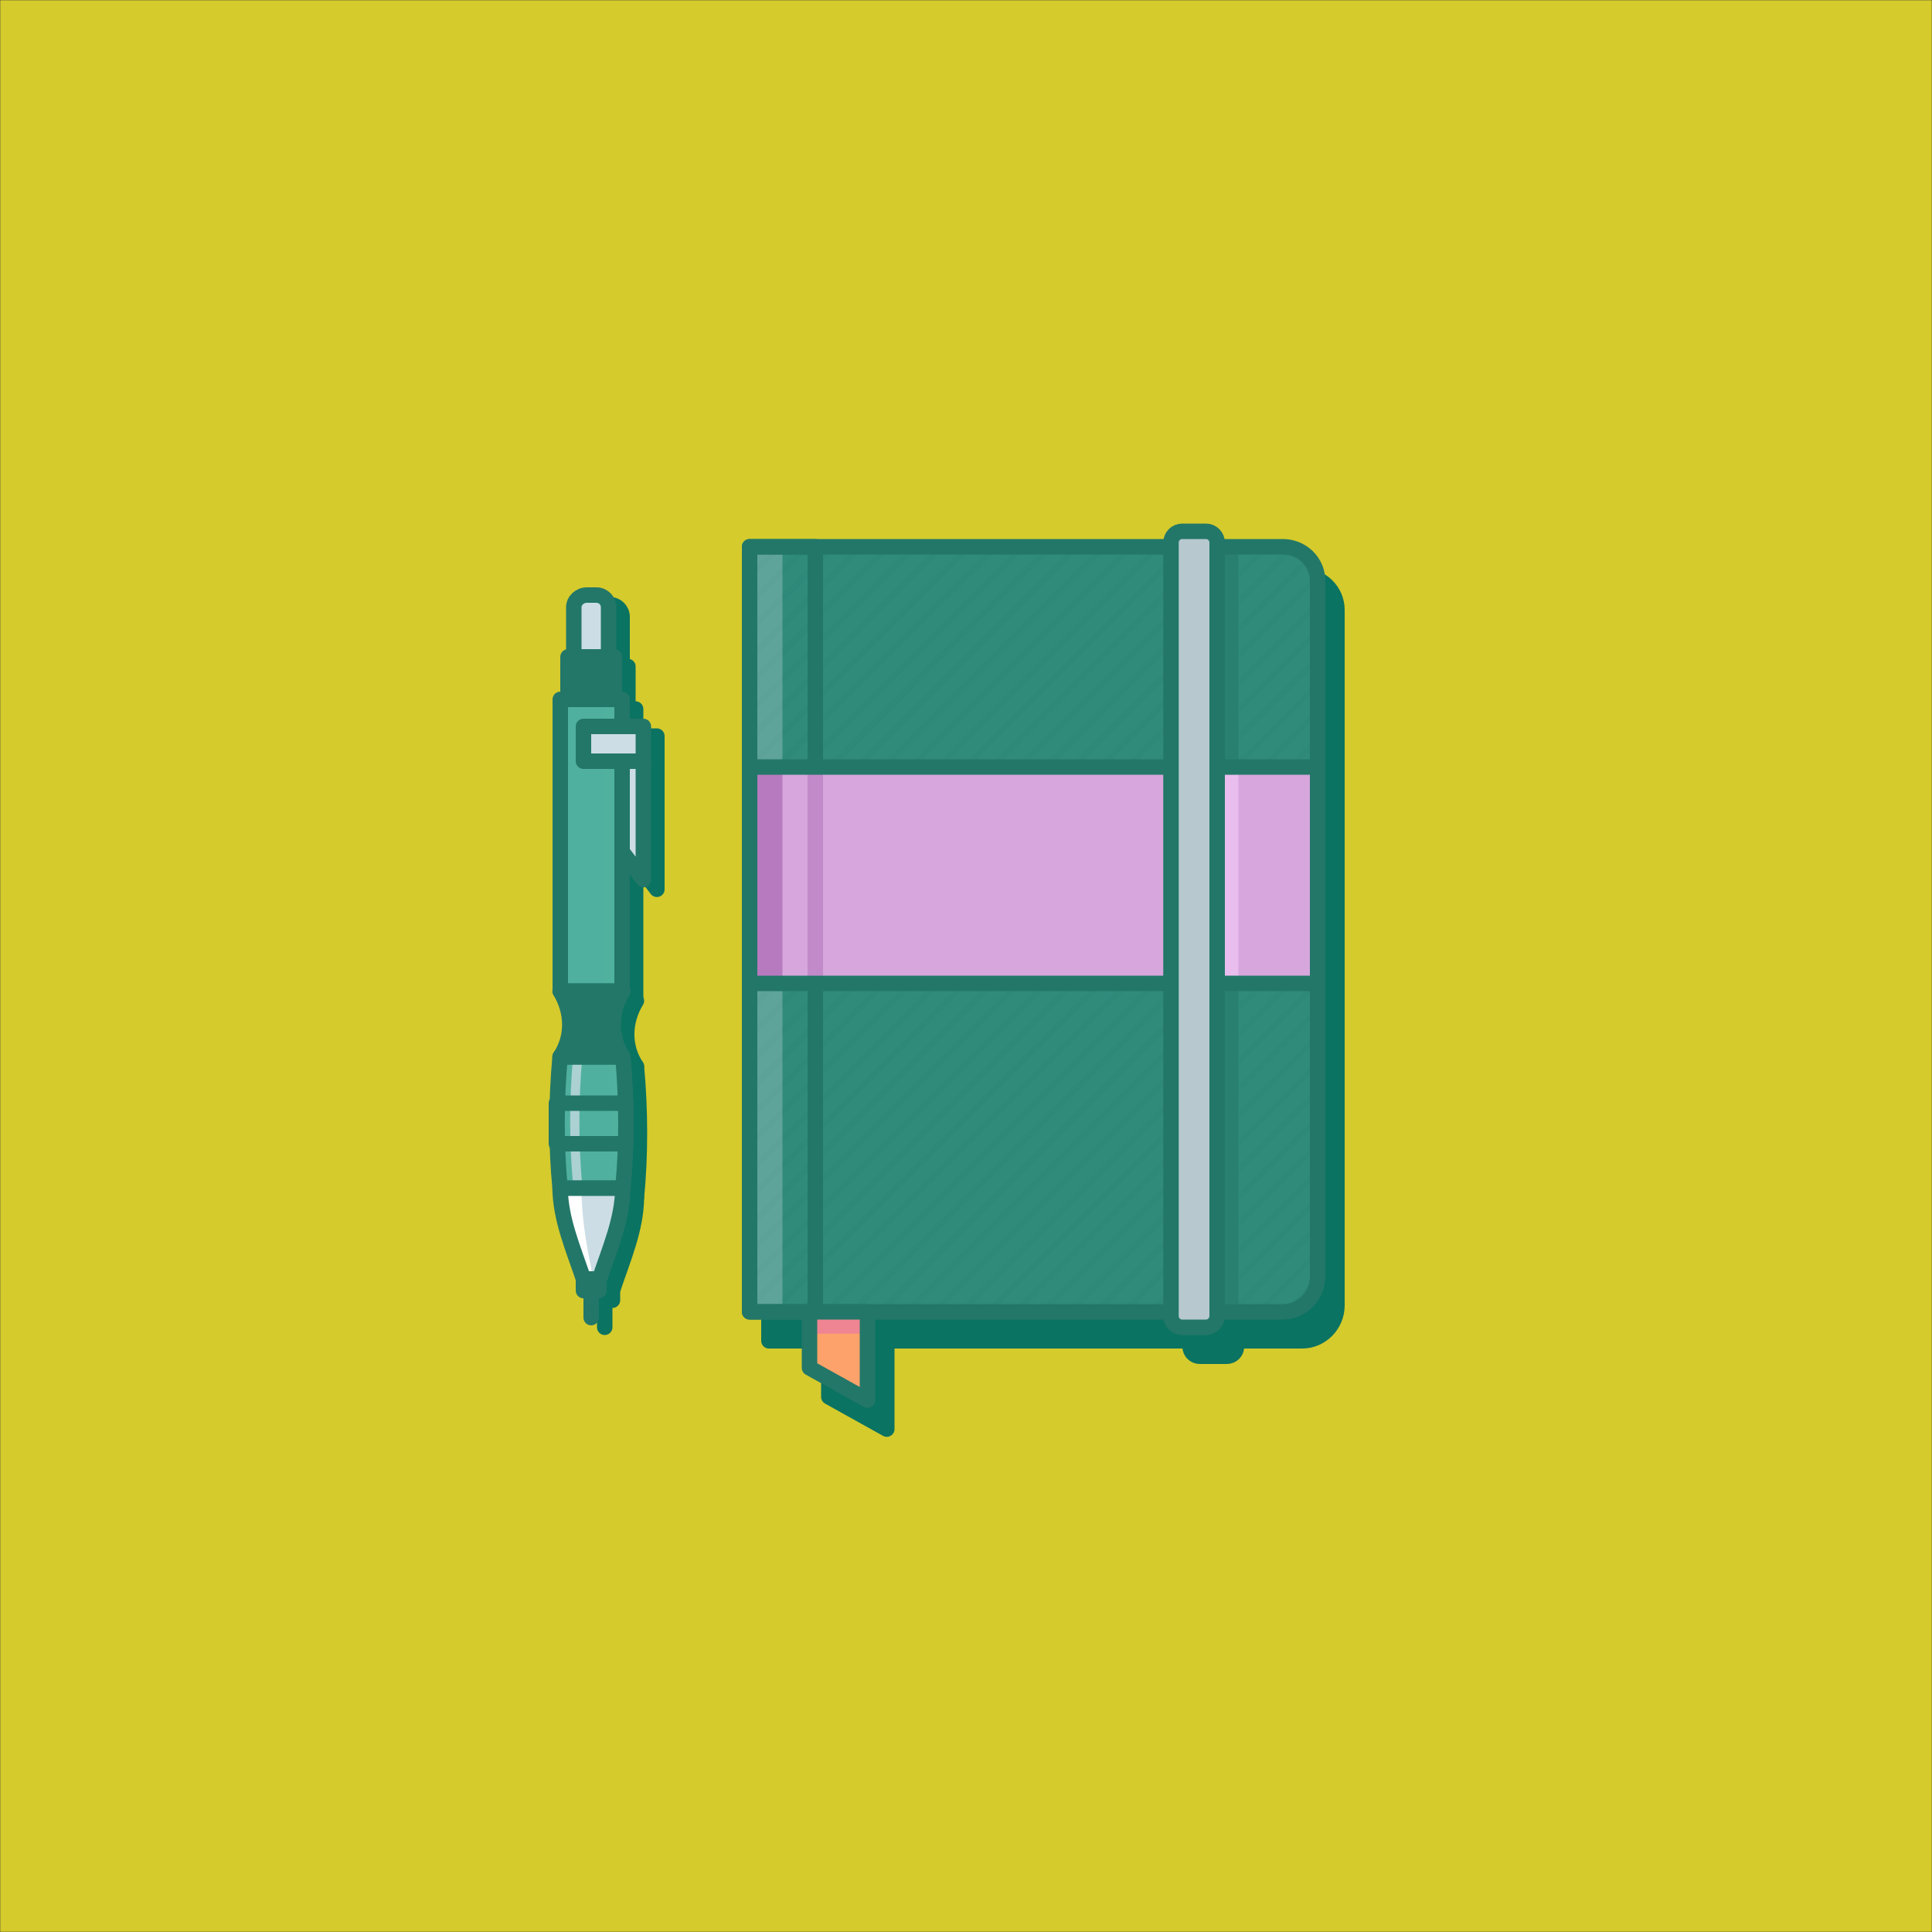 <svg width="1000" height="1000" viewBox="0 0 1000 1000" fill="none" xmlns="http://www.w3.org/2000/svg">
<rect x="0" y="0" width="1000" height="1000" fill="#333333" stroke="none"/>
<g clip-path="url(#clip0_226_535)">
<mask id="mask0_226_535" style="mask-type:luminance" maskUnits="userSpaceOnUse" x="0" y="0" width="1000" height="1000">
<path d="M1000 0H0V1000H1000V0Z" fill="white"/>
</mask>
<g mask="url(#mask0_226_535)">
<path d="M1000 0H0V1000H1000V0Z" fill="#D5CB2C"/>
<path d="M674 694H398V298H674C683.9 298 692 305.8 692 315.7V675.7C692 685.7 683.9 694 674 694Z" fill="#0A7362" stroke="#0A7362" stroke-width="8" stroke-miterlimit="10" stroke-linecap="round" stroke-linejoin="round"/>
<path d="M635 702H621C618.2 702 616 699.8 616 697V295C616 292.2 618.2 290 621 290H635C637.8 290 640 292.2 640 295V697C640 699.8 637.8 702 635 702Z" fill="#0A7362" stroke="#0A7362" stroke-width="8" stroke-miterlimit="10" stroke-linecap="round" stroke-linejoin="round"/>
<path d="M459 739.7L429 723V694H459V739.7Z" fill="#0A7362" stroke="#0A7362" stroke-width="8" stroke-miterlimit="10" stroke-linecap="round" stroke-linejoin="round"/>
<path d="M664 679H388V283H664C673.9 283 682 290.8 682 300.7V660.7C682 670.7 673.9 679 664 679Z" fill="#308B7B"/>
<mask id="mask1_226_535" style="mask-type:alpha" maskUnits="userSpaceOnUse" x="388" y="285" width="294" height="396">
<path d="M664 681H388V285H664C673.9 285 682 292.8 682 302.7V662.7C682 672.7 673.9 681 664 681Z" fill="white"/>
</mask>
<g mask="url(#mask1_226_535)">
<path opacity="0.11" d="M362.4 983.601C362 983.601 361.6 983.501 361.3 983.201C360.7 982.601 360.7 981.701 361.3 981.101L705.7 636.801C706.3 636.201 707.2 636.201 707.8 636.801C708.4 637.401 708.4 638.301 707.8 638.901L363.5 983.201C363.2 983.501 362.8 983.601 362.4 983.601Z" fill="#237768"/>
<path opacity="0.11" d="M362.4 969.601C362 969.601 361.6 969.501 361.3 969.201C360.7 968.601 360.7 967.701 361.3 967.101L705.7 622.801C706.3 622.201 707.2 622.201 707.8 622.801C708.4 623.401 708.4 624.301 707.8 624.901L363.5 969.201C363.2 969.501 362.8 969.601 362.4 969.601Z" fill="#237768"/>
<path opacity="0.11" d="M362.4 955.601C362 955.601 361.6 955.501 361.3 955.201C360.7 954.601 360.7 953.701 361.3 953.101L705.7 608.801C706.3 608.201 707.2 608.201 707.8 608.801C708.4 609.401 708.4 610.301 707.8 610.901L363.5 955.201C363.2 955.501 362.8 955.601 362.4 955.601Z" fill="#237768"/>
<path opacity="0.11" d="M362.4 941.601C362 941.601 361.6 941.501 361.3 941.201C360.7 940.601 360.7 939.701 361.3 939.101L705.7 594.801C706.3 594.201 707.2 594.201 707.8 594.801C708.4 595.401 708.4 596.301 707.8 596.901L363.5 941.201C363.2 941.501 362.8 941.601 362.4 941.601Z" fill="#237768"/>
<path opacity="0.11" d="M362.4 927.601C362 927.601 361.6 927.501 361.3 927.201C360.7 926.601 360.7 925.701 361.3 925.101L705.7 580.801C706.3 580.201 707.2 580.201 707.8 580.801C708.4 581.401 708.4 582.301 707.8 582.901L363.5 927.201C363.2 927.501 362.8 927.601 362.4 927.601Z" fill="#237768"/>
<path opacity="0.11" d="M362.4 913.601C362 913.601 361.6 913.501 361.3 913.201C360.7 912.601 360.7 911.701 361.3 911.101L705.7 566.801C706.3 566.201 707.2 566.201 707.8 566.801C708.4 567.401 708.4 568.301 707.8 568.901L363.5 913.201C363.2 913.501 362.8 913.601 362.4 913.601Z" fill="#237768"/>
<path opacity="0.11" d="M362.4 899.601C362 899.601 361.6 899.501 361.3 899.201C360.7 898.601 360.7 897.701 361.3 897.101L705.7 552.801C706.3 552.201 707.2 552.201 707.8 552.801C708.4 553.401 708.4 554.301 707.8 554.901L363.5 899.201C363.2 899.501 362.8 899.601 362.4 899.601Z" fill="#237768"/>
<path opacity="0.11" d="M362.4 885.601C362 885.601 361.6 885.501 361.3 885.201C360.7 884.601 360.7 883.701 361.3 883.101L705.7 538.801C706.3 538.201 707.2 538.201 707.8 538.801C708.4 539.401 708.4 540.301 707.8 540.901L363.5 885.201C363.2 885.501 362.8 885.601 362.4 885.601Z" fill="#237768"/>
<path opacity="0.11" d="M362.4 871.601C362 871.601 361.6 871.501 361.3 871.201C360.7 870.601 360.7 869.701 361.3 869.101L705.7 524.801C706.3 524.201 707.2 524.201 707.8 524.801C708.4 525.401 708.4 526.301 707.8 526.901L363.5 871.201C363.2 871.501 362.8 871.601 362.4 871.601Z" fill="#237768"/>
<path opacity="0.11" d="M362.4 857.601C362 857.601 361.6 857.501 361.3 857.201C360.7 856.601 360.7 855.701 361.3 855.101L705.7 510.801C706.3 510.201 707.2 510.201 707.8 510.801C708.4 511.401 708.4 512.301 707.8 512.901L363.5 857.201C363.2 857.501 362.8 857.601 362.4 857.601Z" fill="#237768"/>
<path opacity="0.11" d="M362.4 843.601C362 843.601 361.6 843.501 361.3 843.201C360.7 842.601 360.7 841.701 361.3 841.101L705.7 496.801C706.3 496.201 707.2 496.201 707.8 496.801C708.4 497.401 708.4 498.301 707.8 498.901L363.5 843.201C363.2 843.501 362.8 843.601 362.4 843.601Z" fill="#237768"/>
<path opacity="0.11" d="M362.4 829.601C362 829.601 361.6 829.501 361.3 829.201C360.7 828.601 360.7 827.701 361.3 827.101L705.7 482.801C706.3 482.201 707.2 482.201 707.8 482.801C708.4 483.401 708.4 484.301 707.8 484.901L363.5 829.201C363.2 829.501 362.8 829.601 362.4 829.601Z" fill="#237768"/>
<path opacity="0.11" d="M362.4 815.601C362 815.601 361.6 815.501 361.3 815.201C360.7 814.601 360.7 813.701 361.3 813.101L705.7 468.801C706.3 468.201 707.2 468.201 707.8 468.801C708.4 469.401 708.4 470.301 707.8 470.901L363.5 815.201C363.2 815.501 362.8 815.601 362.4 815.601Z" fill="#237768"/>
<path opacity="0.11" d="M362.4 801.601C362 801.601 361.6 801.501 361.3 801.201C360.7 800.601 360.7 799.701 361.3 799.101L705.7 454.801C706.3 454.201 707.2 454.201 707.8 454.801C708.4 455.401 708.4 456.301 707.8 456.901L363.5 801.201C363.2 801.501 362.8 801.601 362.4 801.601Z" fill="#237768"/>
<path opacity="0.11" d="M362.4 787.601C362 787.601 361.6 787.501 361.3 787.201C360.7 786.601 360.7 785.701 361.3 785.101L705.7 440.801C706.3 440.201 707.2 440.201 707.8 440.801C708.4 441.401 708.4 442.301 707.8 442.901L363.5 787.201C363.2 787.501 362.8 787.601 362.4 787.601Z" fill="#237768"/>
<path opacity="0.11" d="M362.4 773.601C362 773.601 361.6 773.501 361.3 773.201C360.7 772.601 360.7 771.701 361.3 771.101L705.7 426.801C706.3 426.201 707.2 426.201 707.8 426.801C708.4 427.401 708.4 428.301 707.8 428.901L363.5 773.201C363.2 773.501 362.8 773.601 362.4 773.601Z" fill="#237768"/>
<path opacity="0.11" d="M362.4 759.601C362 759.601 361.6 759.501 361.3 759.201C360.7 758.601 360.7 757.701 361.3 757.101L705.7 412.801C706.3 412.201 707.2 412.201 707.8 412.801C708.4 413.401 708.4 414.301 707.8 414.901L363.5 759.201C363.2 759.501 362.8 759.601 362.4 759.601Z" fill="#237768"/>
<path opacity="0.11" d="M362.4 745.601C362 745.601 361.6 745.501 361.3 745.201C360.7 744.601 360.7 743.701 361.3 743.101L705.7 398.801C706.3 398.201 707.2 398.201 707.8 398.801C708.4 399.401 708.4 400.301 707.8 400.901L363.5 745.201C363.2 745.501 362.8 745.601 362.4 745.601Z" fill="#237768"/>
<path opacity="0.11" d="M362.4 731.601C362 731.601 361.6 731.501 361.3 731.201C360.7 730.601 360.7 729.701 361.3 729.101L705.7 384.801C706.3 384.201 707.2 384.201 707.8 384.801C708.4 385.401 708.4 386.301 707.8 386.901L363.5 731.201C363.2 731.501 362.8 731.601 362.4 731.601Z" fill="#237768"/>
<path opacity="0.11" d="M362.4 717.601C362 717.601 361.6 717.501 361.3 717.201C360.7 716.601 360.7 715.701 361.3 715.101L705.7 370.801C706.3 370.201 707.2 370.201 707.8 370.801C708.4 371.401 708.4 372.301 707.8 372.901L363.5 717.201C363.2 717.501 362.8 717.601 362.4 717.601Z" fill="#237768"/>
<path opacity="0.11" d="M362.4 703.601C362 703.601 361.6 703.501 361.3 703.201C360.7 702.601 360.7 701.701 361.3 701.101L705.7 356.801C706.3 356.201 707.2 356.201 707.8 356.801C708.4 357.401 708.4 358.301 707.8 358.901L363.5 703.201C363.2 703.501 362.8 703.601 362.4 703.601Z" fill="#237768"/>
<path opacity="0.11" d="M362.4 689.601C362 689.601 361.6 689.501 361.3 689.201C360.7 688.601 360.7 687.701 361.3 687.101L705.7 342.801C706.3 342.201 707.2 342.201 707.8 342.801C708.4 343.401 708.4 344.301 707.8 344.901L363.5 689.201C363.2 689.501 362.8 689.601 362.4 689.601Z" fill="#237768"/>
<path opacity="0.11" d="M362.4 675.601C362 675.601 361.6 675.501 361.3 675.201C360.7 674.601 360.7 673.701 361.3 673.101L705.7 328.801C706.3 328.201 707.2 328.201 707.8 328.801C708.4 329.401 708.4 330.301 707.8 330.901L363.5 675.201C363.2 675.501 362.8 675.601 362.4 675.601Z" fill="#237768"/>
<path opacity="0.11" d="M362.4 661.601C362 661.601 361.6 661.501 361.3 661.201C360.7 660.601 360.7 659.701 361.3 659.101L705.7 314.801C706.3 314.201 707.2 314.201 707.8 314.801C708.4 315.401 708.4 316.301 707.8 316.901L363.5 661.201C363.2 661.501 362.8 661.601 362.4 661.601Z" fill="#237768"/>
<path opacity="0.11" d="M362.4 647.601C362 647.601 361.6 647.501 361.3 647.201C360.7 646.601 360.7 645.701 361.3 645.101L705.7 300.801C706.3 300.201 707.2 300.201 707.8 300.801C708.4 301.401 708.4 302.301 707.8 302.901L363.5 647.201C363.2 647.501 362.8 647.601 362.4 647.601Z" fill="#237768"/>
<path opacity="0.11" d="M362.4 633.601C362 633.601 361.6 633.501 361.3 633.201C360.7 632.601 360.7 631.701 361.3 631.101L705.7 286.801C706.3 286.201 707.2 286.201 707.8 286.801C708.4 287.401 708.4 288.301 707.8 288.901L363.5 633.201C363.2 633.501 362.8 633.601 362.4 633.601Z" fill="#237768"/>
<path opacity="0.11" d="M362.4 619.601C362 619.601 361.6 619.501 361.3 619.201C360.7 618.601 360.7 617.701 361.3 617.101L705.7 272.801C706.3 272.201 707.2 272.201 707.8 272.801C708.4 273.401 708.4 274.301 707.8 274.901L363.5 619.201C363.2 619.501 362.8 619.601 362.4 619.601Z" fill="#237768"/>
<path opacity="0.11" d="M362.4 605.601C362 605.601 361.6 605.501 361.3 605.201C360.7 604.601 360.7 603.701 361.3 603.101L705.7 258.801C706.3 258.201 707.2 258.201 707.8 258.801C708.4 259.401 708.4 260.301 707.8 260.901L363.5 605.201C363.2 605.501 362.8 605.601 362.4 605.601Z" fill="#237768"/>
<path opacity="0.11" d="M362.4 591.601C362 591.601 361.6 591.501 361.3 591.201C360.7 590.601 360.7 589.701 361.3 589.101L705.7 244.801C706.3 244.201 707.2 244.201 707.8 244.801C708.4 245.401 708.4 246.301 707.8 246.901L363.5 591.201C363.2 591.501 362.8 591.601 362.4 591.601Z" fill="#237768"/>
<path opacity="0.11" d="M362.4 577.601C362 577.601 361.6 577.501 361.3 577.201C360.7 576.601 360.7 575.701 361.3 575.101L705.7 230.801C706.3 230.201 707.2 230.201 707.8 230.801C708.4 231.401 708.4 232.301 707.8 232.901L363.5 577.201C363.2 577.501 362.8 577.601 362.4 577.601Z" fill="#237768"/>
<path opacity="0.11" d="M362.4 563.601C362 563.601 361.6 563.501 361.3 563.201C360.7 562.601 360.7 561.701 361.3 561.101L705.7 216.801C706.3 216.201 707.2 216.201 707.8 216.801C708.4 217.401 708.4 218.301 707.8 218.901L363.5 563.201C363.2 563.501 362.8 563.601 362.4 563.601Z" fill="#237768"/>
<path opacity="0.11" d="M362.4 549.601C362 549.601 361.6 549.501 361.3 549.201C360.7 548.601 360.7 547.701 361.3 547.101L705.7 202.801C706.3 202.201 707.2 202.201 707.8 202.801C708.4 203.401 708.4 204.301 707.8 204.901L363.5 549.201C363.2 549.501 362.8 549.601 362.4 549.601Z" fill="#237768"/>
<path opacity="0.11" d="M362.4 535.601C362 535.601 361.6 535.501 361.3 535.201C360.7 534.601 360.7 533.701 361.3 533.101L705.7 188.801C706.3 188.201 707.2 188.201 707.8 188.801C708.4 189.401 708.4 190.301 707.8 190.901L363.5 535.201C363.2 535.501 362.8 535.601 362.4 535.601Z" fill="#237768"/>
<path opacity="0.11" d="M362.4 521.601C362 521.601 361.6 521.501 361.3 521.201C360.7 520.601 360.7 519.701 361.3 519.101L705.7 174.801C706.3 174.201 707.2 174.201 707.8 174.801C708.4 175.401 708.4 176.301 707.8 176.901L363.5 521.201C363.2 521.501 362.8 521.601 362.4 521.601Z" fill="#237768"/>
<path opacity="0.11" d="M362.4 507.601C362 507.601 361.6 507.501 361.3 507.201C360.7 506.601 360.7 505.701 361.3 505.101L705.7 160.801C706.3 160.201 707.2 160.201 707.8 160.801C708.4 161.401 708.4 162.301 707.8 162.901L363.5 507.201C363.2 507.501 362.8 507.601 362.4 507.601Z" fill="#237768"/>
<path opacity="0.11" d="M362.4 493.601C362 493.601 361.6 493.501 361.3 493.201C360.7 492.601 360.7 491.701 361.3 491.101L705.7 146.801C706.3 146.201 707.2 146.201 707.8 146.801C708.4 147.401 708.4 148.301 707.8 148.901L363.5 493.201C363.2 493.501 362.8 493.601 362.4 493.601Z" fill="#237768"/>
<path opacity="0.11" d="M362.4 479.601C362 479.601 361.6 479.501 361.3 479.201C360.7 478.601 360.7 477.701 361.3 477.101L705.7 132.801C706.3 132.201 707.2 132.201 707.8 132.801C708.4 133.401 708.4 134.301 707.8 134.901L363.5 479.201C363.2 479.501 362.8 479.601 362.4 479.601Z" fill="#237768"/>
<path opacity="0.11" d="M362.4 465.6C362 465.6 361.6 465.5 361.3 465.2C360.7 464.6 360.7 463.7 361.3 463.1L705.7 118.7C706.3 118.1 707.2 118.1 707.8 118.7C708.4 119.3 708.4 120.2 707.8 120.8L363.5 465.2C363.2 465.5 362.8 465.6 362.4 465.6Z" fill="#237768"/>
<path opacity="0.11" d="M362.4 451.6C362 451.6 361.6 451.5 361.3 451.2C360.7 450.6 360.7 449.7 361.3 449.1L705.7 104.7C706.3 104.1 707.2 104.1 707.8 104.7C708.4 105.3 708.4 106.2 707.8 106.8L363.5 451.2C363.2 451.5 362.8 451.6 362.4 451.6Z" fill="#237768"/>
<path opacity="0.11" d="M362.4 437.6C362 437.6 361.6 437.5 361.3 437.2C360.7 436.6 360.7 435.7 361.3 435.1L705.7 90.6C706.3 90 707.2 90 707.8 90.6C708.4 91.2 708.4 92.1 707.8 92.7L363.5 437.2C363.2 437.5 362.8 437.6 362.4 437.6Z" fill="#237768"/>
<path opacity="0.11" d="M362.4 423.6C362 423.6 361.6 423.5 361.3 423.2C360.7 422.6 360.7 421.7 361.3 421.1L705.7 76.6C706.3 76 707.2 76 707.8 76.6C708.4 77.2 708.4 78.1 707.8 78.7L363.5 423.2C363.2 423.5 362.8 423.6 362.4 423.6Z" fill="#237768"/>
<path opacity="0.11" d="M362.4 409.6C362 409.6 361.6 409.5 361.3 409.2C360.7 408.6 360.7 407.7 361.3 407.1L705.7 62.6C706.3 62 707.2 62 707.8 62.6C708.4 63.2 708.4 64.1 707.8 64.7L363.5 409.2C363.2 409.5 362.8 409.6 362.4 409.6Z" fill="#237768"/>
<path opacity="0.11" d="M362.4 395.6C362 395.6 361.6 395.5 361.3 395.2C360.7 394.6 360.7 393.7 361.3 393.1L705.7 48.6C706.3 48 707.2 48 707.8 48.6C708.4 49.2 708.4 50.1 707.8 50.7L363.5 395.2C363.2 395.5 362.8 395.6 362.4 395.6Z" fill="#237768"/>
<path opacity="0.11" d="M362.4 381.6C362 381.6 361.6 381.5 361.3 381.2C360.7 380.6 360.7 379.7 361.3 379.1L705.7 34.6C706.3 34 707.2 34 707.8 34.6C708.4 35.2 708.4 36.1 707.8 36.7L363.5 381.2C363.2 381.5 362.8 381.6 362.4 381.6Z" fill="#237768"/>
<path opacity="0.11" d="M362.4 367.6C362 367.6 361.6 367.5 361.3 367.2C360.7 366.6 360.7 365.7 361.3 365.1L705.7 20.6C706.3 20 707.2 20 707.8 20.6C708.4 21.2 708.4 22.1 707.8 22.7L363.5 367.2C363.2 367.5 362.8 367.6 362.4 367.6Z" fill="#237768"/>
<path opacity="0.11" d="M362.4 353.6C362 353.6 361.6 353.5 361.3 353.2C360.7 352.6 360.7 351.7 361.3 351.1L705.7 6.6C706.3 6 707.2 6 707.8 6.6C708.4 7.2 708.4 8.1 707.8 8.7L363.5 353.2C363.2 353.5 362.8 353.6 362.4 353.6Z" fill="#237768"/>
<path opacity="0.11" d="M362.4 339.6C362 339.6 361.6 339.5 361.3 339.2C360.7 338.6 360.7 337.7 361.3 337.1L674.1 24.1C674.7 23.5 675.6 23.5 676.2 24.1C676.8 24.7 676.8 25.6 676.2 26.2L363.5 339.2C363.2 339.5 362.8 339.6 362.4 339.6Z" fill="#237768"/>
<path opacity="0.11" d="M362.4 325.6C362 325.6 361.6 325.5 361.3 325.2C360.7 324.6 360.7 323.7 361.3 323.1L654.7 29.6C655.3 29 656.2 29 656.8 29.6C657.4 30.2 657.4 31.1 656.8 31.7L363.5 325.2C363.2 325.5 362.8 325.6 362.4 325.6Z" fill="#237768"/>
</g>
<path d="M641 283H617V679H641V283Z" fill="#298070"/>
<path opacity="0.3" d="M405 283H388V679H405V283Z" fill="#CCDDE5"/>
<path d="M664 679H388V283H664C673.9 283 682 290.8 682 300.7V660.7C682 670.7 673.9 679 664 679Z" stroke="#237768" stroke-width="8" stroke-miterlimit="10" stroke-linecap="round" stroke-linejoin="round"/>
<path d="M422 283H388V679H422V283Z" stroke="#237768" stroke-width="8" stroke-miterlimit="10" stroke-linecap="round" stroke-linejoin="round"/>
<path d="M682 397H388V509H682V397Z" fill="#D6A6DC"/>
<path opacity="0.6" d="M422 397V509" stroke="#B678BE" stroke-width="8" stroke-miterlimit="10"/>
<path d="M405 397H388V509H405V397Z" fill="#B77ABF"/>
<path opacity="0.61" d="M641 397H624V509H641V397Z" fill="#F5CFFA"/>
<path d="M682 397H388V509H682V397Z" stroke="#237768" stroke-width="8" stroke-miterlimit="10" stroke-linecap="round" stroke-linejoin="round"/>
<path d="M624.2 687H611.9C608.7 687 606.1 684.4 606.1 681.2V280.8C606.1 277.6 608.7 275 611.9 275H624.2C627.4 275 630 277.6 630 280.8V681.1C630 684.4 627.4 687 624.2 687Z" fill="#B7C8CE"/>
<path d="M624.2 687H611.9C608.7 687 606.1 684.4 606.1 681.2V280.8C606.1 277.6 608.7 275 611.9 275H624.2C627.4 275 630 277.6 630 280.8V681.1C630 684.4 627.4 687 624.2 687Z" stroke="#237768" stroke-width="8" stroke-miterlimit="10" stroke-linecap="round" stroke-linejoin="round"/>
<path d="M449 724.7L419 708V679H449V724.7Z" fill="#FDA26B"/>
<path opacity="0.62" d="M449 679H419V690.3H449V679Z" fill="#E673A9"/>
<path d="M449 724.7L419 708V679H449V724.7Z" stroke="#237768" stroke-width="8" stroke-miterlimit="10" stroke-linecap="round" stroke-linejoin="round"/>
<path d="M329 367H297V518H329V367Z" fill="#0A7362" stroke="#0A7362" stroke-width="8" stroke-miterlimit="10" stroke-linecap="round" stroke-linejoin="round"/>
<path d="M329.4 620C318.6 620 307.7 620 296.9 620C294.8 598 294.8 575 296.9 552C307.7 552 318.6 552 329.4 552C331.5 575 331.5 598 329.4 620Z" fill="#0A7362" stroke="#0A7362" stroke-width="8" stroke-miterlimit="10" stroke-linecap="round" stroke-linejoin="round"/>
<path d="M329.4 552C318.6 552 307.7 552 296.9 552C303.6 542 303.6 529 296.9 518C307.7 518 318.6 518 329.4 518C322.7 529 322.7 542 329.4 552Z" fill="#0A7362" stroke="#0A7362" stroke-width="8" stroke-miterlimit="10" stroke-linecap="round" stroke-linejoin="round"/>
<path d="M317.3 667C322.7 651 329.2 636 329.4 620H296.9C297.1 636 303.6 651 309 667H317.3Z" fill="#0A7362" stroke="#0A7362" stroke-width="8" stroke-miterlimit="10" stroke-linecap="round" stroke-linejoin="round"/>
<path d="M317 667H309V673H317V667Z" fill="#0A7362" stroke="#0A7362" stroke-width="8" stroke-miterlimit="10" stroke-linecap="round" stroke-linejoin="round"/>
<path d="M313 674V687" stroke="#0A7362" stroke-width="8" stroke-miterlimit="10" stroke-linecap="round" stroke-linejoin="round"/>
<path d="M325 345H301V367H325V345Z" fill="#0A7362" stroke="#0A7362" stroke-width="8" stroke-miterlimit="10" stroke-linecap="round" stroke-linejoin="round"/>
<path d="M322 345H304V319.3C304 315.8 307.2 313 310.7 313H315.7C319.2 313 322 315.8 322 319.3V345Z" fill="#0A7362" stroke="#0A7362" stroke-width="8" stroke-miterlimit="10" stroke-linecap="round" stroke-linejoin="round"/>
<path d="M340 381H309V399H340V381Z" fill="#0A7362" stroke="#0A7362" stroke-width="8" stroke-miterlimit="10" stroke-linecap="round" stroke-linejoin="round"/>
<path d="M340 460.3L329 445.8V399H340V460.3Z" fill="#0A7362" stroke="#0A7362" stroke-width="8" stroke-miterlimit="10" stroke-linecap="round" stroke-linejoin="round"/>
<path d="M322.4 547C311.6 547 300.7 547 289.9 547C296.6 537 296.6 524 289.9 513C300.7 513 311.6 513 322.4 513C315.7 524 315.7 537 322.4 547Z" fill="#237768"/>
<path d="M322 362H290V513H322V362Z" fill="#50B09F"/>
<path d="M322 362H290V513H322V362Z" fill="#50B09F"/>
<path opacity="0.64" d="M300 362H290V513H300V362Z" fill="#50B09F"/>
<path opacity="0.3" d="M322 362H313V513H322V362Z" fill="#50B09F"/>
<path d="M322 362H290V513H322V362Z" stroke="#237768" stroke-width="8" stroke-miterlimit="10" stroke-linecap="round" stroke-linejoin="round"/>
<path d="M322.4 615C311.6 615 300.7 615 289.9 615C287.8 593 287.8 570 289.9 547C300.7 547 311.6 547 322.4 547C324.5 570 324.5 593 322.4 615Z" fill="#42708A"/>
<path d="M322.4 615C311.6 615 300.7 615 289.9 615C287.8 593 287.8 570 289.9 547C300.7 547 311.6 547 322.4 547C324.5 570 324.5 593 322.4 615Z" fill="#50B09F"/>
<path opacity="0.3" d="M322.4 547C319.8 547 317.2 547 314.6 547C316.7 570 316.7 593 314.6 615C317.2 615 319.8 615 322.4 615C324.5 593 324.5 570 322.4 547Z" fill="#50B09F"/>
<path opacity="0.73" d="M301.4 614C299.8 614 298.3 614 296.7 614C294.6 592.3 294.6 569.7 296.6 547C298.2 547 299.8 547 301.4 547C299.4 569.7 299.4 592.3 301.4 614Z" fill="#CCDDE5"/>
<path d="M322.4 615C311.6 615 300.7 615 289.9 615C287.8 593 287.8 570 289.9 547C300.7 547 311.6 547 322.4 547C324.5 570 324.5 593 322.4 615Z" stroke="#237768" stroke-width="8" stroke-miterlimit="10" stroke-linecap="round" stroke-linejoin="round"/>
<path d="M324 571H288V592H324V571Z" stroke="#237768" stroke-width="8" stroke-miterlimit="10" stroke-linecap="round" stroke-linejoin="round"/>
<path d="M322.4 547C311.6 547 300.7 547 289.9 547C296.6 537 296.6 524 289.9 513C300.7 513 311.6 513 322.4 513C315.7 524 315.7 537 322.4 547Z" stroke="#237768" stroke-width="8" stroke-miterlimit="10" stroke-linecap="round" stroke-linejoin="round"/>
<path d="M310.3 662C315.7 646 322.2 631 322.4 615H289.9C290.1 631 296.6 646 302 662H310.3Z" fill="#CCDDE5"/>
<path d="M322.4 615C322.4 615.3 322.4 615.7 322.4 616H301C301.1 631.7 303.9 646.7 307.2 662H302C296.6 646 290.1 631 289.9 615H322.4Z" fill="white"/>
<path d="M310.3 662C315.7 646 322.2 631 322.4 615H289.9C290.1 631 296.6 646 302 662H310.3Z" stroke="#237768" stroke-width="8" stroke-miterlimit="10" stroke-linecap="round" stroke-linejoin="round"/>
<path d="M310 662H302V668H310V662Z" stroke="#237768" stroke-width="8" stroke-miterlimit="10" stroke-linecap="round" stroke-linejoin="round"/>
<path d="M306 669V682" stroke="#237768" stroke-width="8" stroke-miterlimit="10" stroke-linecap="round" stroke-linejoin="round"/>
<path d="M318 340H294V362H318V340Z" stroke="#237768" stroke-width="8" stroke-miterlimit="10" stroke-linecap="round" stroke-linejoin="round"/>
<path d="M318 340H294V362H318V340Z" fill="#237768"/>
<path d="M315 340H297V314.3C297 310.8 300.2 308 303.7 308H308.7C312.2 308 315 310.8 315 314.3V340Z" fill="#CCDDE5"/>
<path d="M315 340H297V314.3C297 310.8 300.2 308 303.7 308H308.7C312.2 308 315 310.8 315 314.3V340Z" stroke="#237768" stroke-width="8" stroke-miterlimit="10" stroke-linecap="round" stroke-linejoin="round"/>
<path d="M333 376H302V394H333V376Z" fill="#CCDDE5"/>
<path d="M333 376H302V394H333V376Z" stroke="#237768" stroke-width="8" stroke-miterlimit="10" stroke-linecap="round" stroke-linejoin="round"/>
<path d="M333 455.3L322 440.8V394H333V455.3Z" fill="#CCDDE5"/>
<path d="M333 455.3L322 440.8V394H333V455.3Z" stroke="#237768" stroke-width="8" stroke-miterlimit="10" stroke-linecap="round" stroke-linejoin="round"/>
</g>
</g>
<defs>
<clipPath id="clip0_226_535">
<rect width="1000" height="1000" fill="white"/>
</clipPath>
</defs>
</svg>
